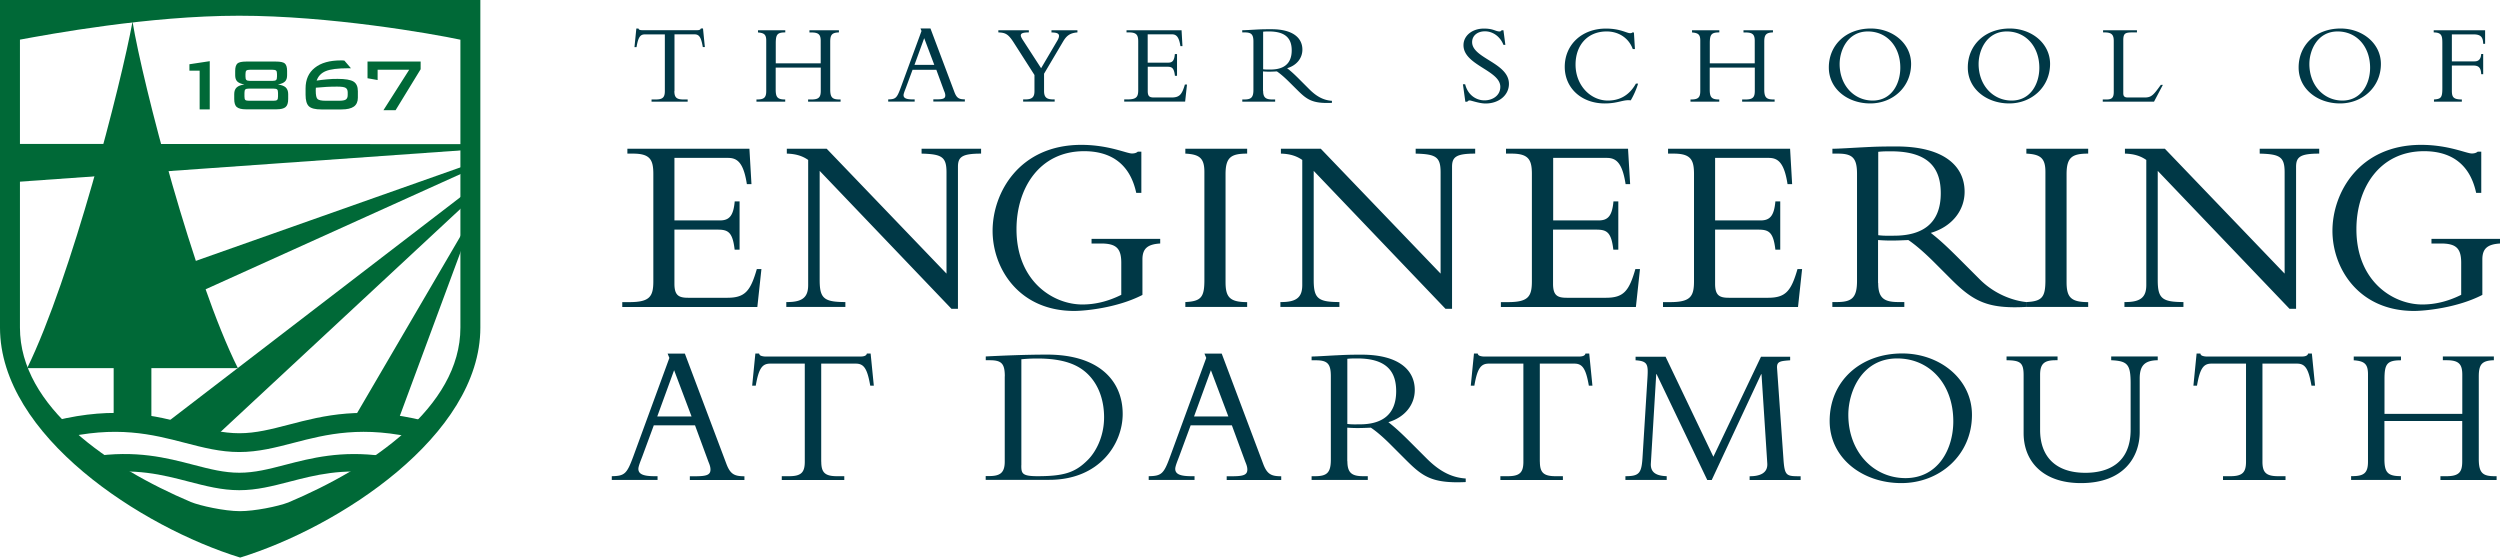 <svg xmlns="http://www.w3.org/2000/svg" baseProfile="tiny" version="1.2" viewBox="0 0 391.07 87.22"><path fill="#003846" d="M105.49 14.25c0 .97.32 1.31 1.42 1.31h.66v.34h-5.65v-.34h.66c1.09 0 1.42-.34 1.42-1.31V5.38h-3.12c-.72 0-1.04.41-1.31 1.99h-.32l.29-2.91h.34c.02.11.09.18.2.21.11.04.23.05.36.05h8.63c.25 0 .52-.05.56-.27h.34l.29 2.91h-.32c-.27-1.58-.59-1.99-1.31-1.99h-3.12v8.88zM121.34 10.57v3.41c0 1.17.23 1.58 1.44 1.58h.05v.34h-4.5v-.34h.11c1.06 0 1.42-.29 1.42-1.31v-7.9c0-.93-.31-1.2-1.29-1.27v-.35h4.27v.34c-1.27 0-1.49.34-1.49 1.72v3.12h7.03V6.39c0-.95-.31-1.31-1.42-1.31h-.34v-.35h4.61v.34c-1.08.04-1.36.36-1.36 1.47V14c0 1.27.36 1.56 1.44 1.56h.18v.34h-5.08v-.34h.56c1.16 0 1.42-.41 1.42-1.35v-3.64h-7.05zM142.74 10.94l-1.04 2.82c-.13.34-.36.88-.36 1.13 0 .48.47.66 1.46.66h.28v.34h-4.14v-.34c1.17-.02 1.36-.22 1.94-1.78l3.27-8.92-.16-.4h1.56l3.75 9.96c.36.95.74 1.13 1.63 1.13v.34H146v-.34h.47c1.02 0 1.4-.11 1.4-.61 0-.29-.12-.56-.2-.74l-1.2-3.27h-3.73zm1.83-4.97l-1.52 4.18h3.1l-1.58-4.18zM165.39 6.37c.57-.99.23-1.29-.91-1.29v-.35h4.06v.34c-1.22.09-1.74.58-2.24 1.42l-2.98 5.04v2.69c0 .95.34 1.33 1.43 1.33h.23v.34h-4.93v-.34h.34c1.11 0 1.43-.41 1.43-1.29v-2.53l-3.19-4.99c-.88-1.38-1.29-1.63-2.46-1.67v-.34h4.77v.34c-1.4 0-1.49.34-.95 1.17l2.87 4.43 2.53-4.3zM184.13 11.86h-.34c-.14-1.27-.49-1.42-1.22-1.42h-3.03v3.82c0 .83.31.99.97.99h2.76c1.25 0 1.63-.48 2.08-2.03h.33l-.29 2.67h-9.53v-.34h.5c1.43 0 1.69-.4 1.69-1.47V6.51c0-1-.23-1.44-1.44-1.44h-.39v-.34h8.61l.14 2.49h-.32c-.23-1.52-.68-1.85-1.33-1.85h-3.79V9.8h3.21c.65 0 .95-.3 1.04-1.34h.34v3.4zM197.59 14.21c0 1.08.44 1.35 1.46 1.35h.42v.34h-5.14v-.34h.3c1.06 0 1.44-.29 1.44-1.49V6.51c0-1.11-.31-1.44-1.35-1.44h-.4v-.34c.43 0 1.53-.07 2.27-.11.75-.04 1.11-.05 2.3-.05 3.35 0 4.84 1.36 4.84 3.19 0 1.35-.91 2.48-2.39 2.91.67.52 1.21 1.02 2.05 1.87l1.42 1.42c1.06 1.06 2.15 1.72 3.54 1.81v.32c-3.14.14-3.95-.54-5.55-2.14l-1.19-1.18c-.8-.79-1.43-1.31-1.87-1.6-.45.02-.75.04-1.24.04-.4 0-.64-.02-.93-.04v3.04zm0-3.37c.44.05.71.04 1.13.04 2.02 0 3.34-.84 3.34-3 0-1.67-.76-2.96-3.56-2.96-.35 0-.58 0-.91.04v5.88zM229.19 13.17c.38 1.6 1.63 2.53 3.03 2.53 1.2 0 2.47-.7 2.47-2.12 0-2.58-5.76-3.37-5.76-6.51 0-1.49 1.36-2.6 3.2-2.6 1.51 0 1.81.45 2.44.45.14 0 .22-.04.32-.18h.29l.3 2.28h-.3c-.5-1.29-1.65-2.12-2.89-2.12-1.18 0-2.01.68-2.01 1.69 0 2.55 5.76 3.23 5.76 6.53 0 1.76-1.56 3.07-3.66 3.07-.99 0-2.24-.48-2.49-.48a.43.43 0 00-.36.2h-.31l-.38-2.73h.35zM255.41 7.68c-.59-1.67-2.14-2.76-4.09-2.76-3 0-4.86 2.17-4.86 5.18 0 3.25 2.33 5.63 5.06 5.63 1.42 0 3.16-.48 4.38-2.65h.34c-.23.81-.72 1.92-1.15 2.62-1.15-.16-1.94.48-4.06.48-3.64 0-6.26-2.4-6.26-5.72 0-3.48 2.69-5.99 6.44-5.99 2.26 0 3.23.72 3.79.72.2 0 .29-.05.32-.11h.27l.16 2.6h-.34zM267.45 10.57v3.41c0 1.17.23 1.58 1.44 1.58h.05v.34h-4.5v-.34h.11c1.06 0 1.42-.29 1.42-1.31v-7.9c0-.93-.3-1.2-1.29-1.27v-.35h4.27v.34c-1.27 0-1.49.34-1.49 1.72v3.12h7.03V6.39c0-.95-.3-1.31-1.42-1.31h-.34v-.35h4.61v.34c-1.08.04-1.36.36-1.36 1.47V14c0 1.27.36 1.56 1.44 1.56h.18v.34h-5.08v-.34h.56c1.17 0 1.42-.41 1.42-1.35v-3.64h-7.05zM292.56 16.18c-3.52 0-6.48-2.26-6.48-5.62 0-3.57 2.75-6.1 6.57-6.1 3.39 0 6.3 2.31 6.3 5.54 0 3.64-2.9 6.18-6.39 6.18zm-.37-11.26c-3.16 0-4.42 2.94-4.42 5.09 0 3.36 2.28 5.72 5.17 5.72 2.93 0 4.32-2.58 4.32-5.13.01-3.33-2.11-5.68-5.07-5.68zM314.3 16.18c-3.52 0-6.48-2.26-6.48-5.62 0-3.57 2.75-6.1 6.57-6.1 3.39 0 6.3 2.31 6.3 5.54-.01 3.64-2.91 6.18-6.39 6.18zm-.38-11.26c-3.16 0-4.41 2.94-4.41 5.09 0 3.36 2.28 5.72 5.17 5.72 2.93 0 4.33-2.58 4.33-5.13-.01-3.33-2.13-5.68-5.09-5.68zM336.95 15.9h-8.02v-.34h.59c.82 0 1.13-.27 1.13-1.18V6.42c0-.95-.29-1.35-1.42-1.35h-.25v-.34h5.3v.34h-.67c-1.17 0-1.47.13-1.47 1.24v8.27c0 .49.2.67.72.67h2.64c1.06 0 1.38-.41 2.51-1.97h.32l-1.38 2.62zM366.05 16.18c-3.52 0-6.48-2.26-6.48-5.62 0-3.57 2.74-6.1 6.57-6.1 3.39 0 6.3 2.31 6.3 5.54 0 3.64-2.91 6.18-6.39 6.18zm-.38-11.26c-3.16 0-4.42 2.94-4.42 5.09 0 3.36 2.28 5.72 5.17 5.72 2.92 0 4.33-2.58 4.33-5.13 0-3.33-2.12-5.68-5.08-5.68zM388.44 11.61h-.31c-.04-1.04-.41-1.36-1.27-1.36h-3.32v3.93c0 1 .22 1.38 1.56 1.38v.34h-4.36v-.34c1.11-.07 1.31-.31 1.31-1.76V6.76c0-1.15-.09-1.67-1.35-1.69v-.34h8.04v2.12h-.3c-.02-1.04-.38-1.47-1.49-1.47h-3.41V9.6h3.55c.66 0 .99-.38 1.04-1.15h.31v3.16zM115.68 39.06h-.76c-.32-2.82-1.07-3.14-2.7-3.14h-6.72v8.47c0 1.83.68 2.19 2.15 2.19h6.13c2.78 0 3.62-1.07 4.61-4.49h.72l-.64 5.93H97.34v-.76h1.12c3.18 0 3.74-.87 3.74-3.26V27.21c0-2.23-.52-3.18-3.18-3.18h-.88v-.76h19.09l.32 5.53h-.72c-.52-3.38-1.51-4.1-2.94-4.1h-8.39v9.78h7.12c1.43 0 2.11-.68 2.31-2.98h.76v7.56zM148.82 48.29l-20.6-21.56v17.06c0 2.87.64 3.46 4.02 3.46v.76H123v-.76h.16c2.47 0 3.26-.84 3.26-2.66V25.02c-.91-.64-1.95-.95-3.34-.99v-.76h6.24l18.74 19.53V26.97c0-2.43-.72-2.86-3.9-2.94v-.76h9.31v.76c-2.99 0-3.62.52-3.62 2.07v22.2h-1.03zM178.7 46.14c-3.94 2.03-8.99 2.5-10.66 2.5-8.71 0-12.77-6.72-12.77-12.53 0-5.97 4.18-13.45 13.88-13.45 4.26 0 7.08 1.35 7.92 1.35.36 0 .68-.08.91-.28h.56v6.44h-.8c-1.07-4.97-4.46-6.52-8.15-6.52-7 0-10.58 5.81-10.58 12.21 0 8.15 5.73 11.77 10.3 11.77 1.83 0 3.86-.4 6.09-1.51v-5.01c0-2.27-.8-3.02-3.18-3.02h-1.47v-.72h10.74v.72c-1.99.12-2.78.8-2.78 2.5v5.55zM195.09 48.01h-9.67v-.76c2.47-.12 2.98-.76 2.98-3.42V26.89c0-2.15-.76-2.75-2.98-2.86v-.76h9.67v.76c-2.51 0-3.38.56-3.38 3.22v16.87c0 2.35.64 3.14 3.38 3.14v.75zM226.1 48.29l-20.6-21.56v17.06c0 2.87.64 3.46 4.02 3.46v.76h-9.23v-.76h.16c2.47 0 3.26-.84 3.26-2.66V25.02c-.92-.64-1.95-.95-3.34-.99v-.76h6.24l18.74 19.53V26.97c0-2.43-.72-2.86-3.9-2.94v-.76h9.31v.76c-2.98 0-3.62.52-3.62 2.07v22.2h-1.04zM253.13 39.06h-.76c-.32-2.82-1.07-3.14-2.71-3.14h-6.72v8.47c0 1.83.68 2.19 2.15 2.19h6.12c2.79 0 3.62-1.07 4.61-4.49h.72l-.64 5.93h-21.12v-.76h1.11c3.18 0 3.74-.87 3.74-3.26V27.21c0-2.23-.52-3.18-3.18-3.18h-.87v-.76h19.09l.33 5.53h-.71c-.52-3.38-1.51-4.1-2.94-4.1h-8.39v9.78h7.12c1.43 0 2.11-.68 2.31-2.98h.76v7.56zM278.48 39.06h-.76c-.32-2.82-1.07-3.14-2.71-3.14h-6.72v8.47c0 1.83.68 2.19 2.15 2.19h6.13c2.78 0 3.62-1.07 4.61-4.49h.72l-.64 5.93h-21.12v-.76h1.11c3.18 0 3.74-.87 3.74-3.26V27.21c0-2.23-.52-3.18-3.18-3.18h-.88v-.76h19.09l.32 5.53h-.72c-.52-3.38-1.51-4.1-2.94-4.1h-8.39v9.78h7.12c1.43 0 2.11-.68 2.31-2.98h.76v7.56zM293.8 44.27c0 2.39.95 2.98 3.18 2.98h.91v.76h-11.26v-.76h.68c2.35 0 3.18-.64 3.18-3.3V27.21c0-2.47-.68-3.18-2.98-3.18h-.87v-.76c.95 0 3.38-.16 5.01-.24 1.63-.08 2.42-.12 5.01-.12 7.36 0 10.66 3.02 10.66 7.08 0 2.98-2.03 5.49-5.29 6.44 1.47 1.15 2.66 2.27 4.53 4.14l3.14 3.14c2.35 2.35 5.27 3.34 7.27 3.54v.76c-5.9.32-8.19-.76-11.73-4.3l-2.62-2.62c-1.75-1.75-3.14-2.9-4.1-3.54-1 .04-1.63.08-2.71.08-.88 0-1.39-.04-2.03-.08v6.72zm0-7.48c.95.12 1.55.08 2.47.08 4.42 0 7.32-1.87 7.32-6.64 0-3.7-1.67-6.56-7.79-6.56-.76 0-1.27 0-1.99.08v13.04zM326.65 48.01h-9.67v-.76c2.47-.12 2.98-.76 2.98-3.42V26.89c0-2.15-.76-2.75-2.98-2.86v-.76h9.67v.76c-2.51 0-3.38.56-3.38 3.22v16.87c0 2.35.64 3.14 3.38 3.14v.75zM358.13 48.29l-20.6-21.56v17.06c0 2.87.64 3.46 4.02 3.46v.76h-9.23v-.76h.16c2.47 0 3.26-.84 3.26-2.66V25.02c-.92-.64-1.95-.95-3.34-.99v-.76h6.25l18.73 19.53V26.97c0-2.43-.71-2.86-3.9-2.94v-.76h9.31v.76c-2.98 0-3.62.52-3.62 2.07v22.2h-1.04zM388.29 46.14c-3.94 2.03-8.99 2.5-10.66 2.5-8.71 0-12.77-6.72-12.77-12.53 0-5.97 4.18-13.45 13.88-13.45 4.26 0 7.08 1.35 7.92 1.35.36 0 .67-.08.92-.28h.56v6.44h-.8c-1.07-4.97-4.45-6.52-8.15-6.52-7 0-10.58 5.81-10.58 12.21 0 8.15 5.73 11.77 10.3 11.77 1.83 0 3.86-.4 6.09-1.51v-5.01c0-2.27-.8-3.02-3.18-3.02h-1.47v-.72h10.74v.72c-1.99.12-2.78.8-2.78 2.5v5.55zM102.28 66.51l-1.8 4.88c-.22.59-.62 1.52-.62 1.95 0 .84.81 1.15 2.51 1.15h.49v.59H95.7v-.59c2.02-.03 2.36-.37 3.36-3.07l5.65-15.43-.28-.68h2.7l6.49 17.23c.62 1.65 1.27 1.96 2.83 1.96v.59h-8.54v-.59h.81c1.77 0 2.42-.19 2.42-1.05 0-.5-.22-.96-.34-1.27l-2.08-5.65h-6.44zm3.17-8.6l-2.64 7.24h5.37l-2.73-7.24zM128.47 72.22c0 1.68.56 2.27 2.45 2.27h1.15v.59h-9.78v-.59h1.15c1.89 0 2.45-.59 2.45-2.27V56.88h-5.4c-1.24 0-1.8.71-2.27 3.45h-.56l.5-5.03h.59c.03.19.15.31.34.37.19.06.41.1.62.1h14.93c.44 0 .9-.1.96-.47h.59l.5 5.03h-.56c-.47-2.73-1.02-3.45-2.27-3.45h-5.4v15.34zM157.18 58.87c0-2.02-.53-2.52-2.36-2.52h-.62v-.59c1.15-.06 2.67-.13 4.38-.19s3.6-.1 5.21-.1c8.2 0 11.83 4.16 11.83 9.28 0 4.69-3.63 10.31-11.49 10.31h-9.94v-.59h.53c1.68 0 2.45-.46 2.45-2.27V58.87zm2.58 13.91c0 1.27.09 1.71 2.55 1.71 4.16 0 5.9-.59 7.82-2.51 1.15-1.12 2.58-3.51 2.58-6.71 0-2.3-.65-4.84-2.48-6.68-1.43-1.43-3.63-2.51-7.98-2.51-1.27 0-2.11.09-2.48.12v16.58zM186.26 66.51l-1.8 4.88c-.22.59-.62 1.52-.62 1.95 0 .84.81 1.15 2.52 1.15h.5v.59h-7.17v-.59c2.02-.03 2.36-.37 3.35-3.07l5.65-15.43-.28-.68h2.7l6.48 17.23c.62 1.65 1.27 1.96 2.83 1.96v.59h-8.53v-.59h.81c1.77 0 2.42-.19 2.42-1.05 0-.5-.22-.96-.34-1.27l-2.08-5.65h-6.44zm3.16-8.6l-2.64 7.24h5.37l-2.73-7.24zM210.77 72.16c0 1.86.75 2.33 2.48 2.33h.71v.59h-8.79v-.59h.53c1.83 0 2.48-.5 2.48-2.58V58.84c0-1.93-.53-2.48-2.33-2.48h-.68v-.59c.74 0 2.64-.13 3.91-.19s1.89-.1 3.91-.1c5.75 0 8.32 2.36 8.32 5.53 0 2.33-1.58 4.28-4.13 5.03 1.15.9 2.08 1.77 3.54 3.23l2.45 2.45c1.83 1.83 3.73 2.98 6.11 3.13v.56c-5.43.25-6.83-.93-9.59-3.7l-2.05-2.05c-1.36-1.37-2.45-2.27-3.2-2.76-.77.03-1.27.06-2.11.06-.68 0-1.09-.03-1.58-.06v5.26zm0-5.84c.75.09 1.21.06 1.92.06 3.45 0 5.71-1.46 5.71-5.19 0-2.89-1.3-5.12-6.09-5.12-.59 0-.99 0-1.55.06v10.19zM240.88 72.22c0 1.68.56 2.27 2.45 2.27h1.15v.59h-9.78v-.59h1.15c1.9 0 2.45-.59 2.45-2.27V56.88h-5.4c-1.24 0-1.8.71-2.27 3.45h-.56l.5-5.03h.59c.03.19.15.31.34.37.19.06.4.1.62.1h14.93c.43 0 .9-.1.96-.47h.59l.5 5.03h-.56c-.47-2.73-1.03-3.45-2.27-3.45h-5.4v15.34zM267.06 75.08l-7.92-16.55h-.06l-.84 13.97c-.09 1.58 1.09 1.93 2.48 1.99v.59h-6.46v-.59c2.27 0 2.55-.5 2.7-3.32l.75-12.08c.12-2.05.06-2.61-1.86-2.73v-.56h4.69l7.48 15.65 7.45-15.65h4.56v.56c-1.52.12-2.11.15-2.05 1.21l.99 14.07c.19 2.86.43 2.86 2.7 2.86v.59h-7.98v-.59c1.46 0 2.89-.4 2.76-2.05l-.9-13.91h-.06l-7.73 16.55h-.7zM297.42 75.57c-6.09 0-11.21-3.91-11.21-9.72 0-6.18 4.75-10.56 11.36-10.56 5.87 0 10.9 4.01 10.9 9.6.01 6.27-5.02 10.68-11.05 10.68zm-.65-19.5c-5.46 0-7.64 5.09-7.64 8.82 0 5.8 3.94 9.9 8.94 9.9 5.06 0 7.48-4.47 7.48-8.88.01-5.77-3.65-9.84-8.78-9.84zM337.53 55.76v.59c-2.08.03-2.82.87-2.82 2.86v8.38c0 3.85-2.45 7.98-9.19 7.98-5.93 0-8.97-3.38-8.97-7.82v-9.07c0-1.99-.56-2.3-2.67-2.33v-.59h7.98v.59h-.28c-1.71 0-2.45.46-2.45 2.27v8.63c0 4.19 2.45 6.71 7.08 6.71 3.51 0 7.08-1.46 7.08-6.74v-7.24c0-2.98-.47-3.51-3.04-3.63v-.59h7.28zM353.91 72.22c0 1.68.56 2.27 2.46 2.27h1.15v.59h-9.78v-.59h1.15c1.89 0 2.45-.59 2.45-2.27V56.88h-5.4c-1.24 0-1.8.71-2.27 3.45h-.56l.5-5.03h.59c.03.19.15.31.34.37.19.06.4.1.62.1h14.93c.43 0 .9-.1.96-.47h.59l.5 5.03h-.56c-.47-2.73-1.02-3.45-2.27-3.45h-5.4v15.34zM372.99 65.85v5.9c0 2.02.41 2.73 2.49 2.73h.09v.59h-7.79v-.59h.19c1.83 0 2.45-.5 2.45-2.27V58.56c0-1.61-.53-2.08-2.23-2.2v-.59h7.39v.59c-2.21 0-2.58.59-2.58 2.98v5.4h12.17v-6.12c0-1.65-.53-2.27-2.45-2.27h-.59v-.59h7.98v.59c-1.86.06-2.36.62-2.36 2.55v12.89c0 2.2.62 2.7 2.48 2.7h.31v.59h-8.79v-.59h.96c2.02 0 2.45-.71 2.45-2.33v-6.3h-12.17z"/><path fill="#006937" d="M73.87 25.53L9.48 48.28l-3.42 8.77L73.87 26.4zM73.87 29.42L25.38 66.64l7.84 2.11 40.65-37.79zM73.87 33.8L54.98 66.12l6.84.9 12.05-32.53zM73.87 22.55l-72-.04.03 5.99 71.97-5.1z"/><path fill="#006937" d="M66.47 65.85c-9.73-2.43-15.86-.84-21.26.57-2.78.72-5.18 1.35-7.77 1.35s-4.99-.62-7.77-1.35c-5.37-1.4-11.46-2.98-21.09-.61l.7 2.86c8.91-2.19 14.61-.71 19.64.6 2.85.74 5.54 1.44 8.51 1.44 2.97 0 5.66-.7 8.51-1.44 5.07-1.32 10.81-2.81 19.81-.56l.72-2.86zM59.88 71.33c-6.57-.88-11.18.32-15.26 1.38-2.57.67-4.78 1.24-7.18 1.24-2.39 0-4.61-.57-7.18-1.24-4.21-1.1-8.99-2.34-15.9-1.29l.41 2.7c6.36-.97 10.65.15 14.8 1.23 2.63.68 5.12 1.33 7.86 1.33s5.23-.65 7.86-1.33c4.02-1.04 8.17-2.12 14.21-1.31l.38-2.71z"/><path fill="#006937" d="M17.78 66.31v-8.72H4.25c6.94-14.21 14.72-44.56 16.48-54.21 1.61 9.75 9.6 40.45 16.48 54.21H23.68v8.72h-5.9z"/><g fill="#006937"><path d="M31.22 11.05h-1.59v-1l3.18-.48v7.54h-1.58v-6.06zM44.56 9.93c.23.22.35.59.35 1.16v.68c0 .43-.1.75-.32.97-.22.22-.58.38-1.12.48.55.06.96.22 1.22.45.26.25.39.59.39 1.04v.78c0 .61-.13 1.03-.41 1.26-.26.23-.74.35-1.42.35h-4.79c-.68 0-1.14-.12-1.41-.35-.28-.22-.41-.65-.41-1.26v-.78c0-.45.13-.8.39-1.04.26-.23.67-.39 1.2-.45-.52-.1-.9-.26-1.12-.48-.22-.22-.32-.55-.32-.97v-.68c0-.57.12-.94.35-1.16.23-.2.7-.3 1.36-.3h4.67c.69 0 1.16.1 1.39.3zm-5.61 3.93c-.29 0-.48.04-.57.13-.1.09-.14.28-.14.55v.55c0 .28.04.45.13.54.1.09.29.13.58.13h3.83c.29 0 .48-.04.57-.13.1-.09.14-.26.14-.54v-.55c0-.28-.04-.46-.14-.55-.09-.09-.28-.13-.57-.13h-3.83zm.17-2.95c-.29 0-.48.04-.58.13-.1.1-.14.28-.14.55v.38c0 .28.04.45.14.54.1.1.29.14.58.14h3.5c.28 0 .46-.04.57-.13.1-.1.14-.28.14-.55v-.38c0-.28-.04-.46-.14-.55-.1-.09-.29-.13-.57-.13h-3.5zM51.2 12.41c.55-.06 1.09-.07 1.62-.07 1.2 0 2.03.14 2.48.42.45.28.68.78.68 1.51v1.02c0 .62-.22 1.09-.62 1.38-.42.3-1.06.45-1.94.45h-3.16c-.94 0-1.59-.16-1.94-.49-.35-.33-.52-.94-.52-1.81v-.99c0-1.39.48-2.47 1.45-3.23.96-.77 2.32-1.15 4.08-1.15h.22c.07.02.19.02.32.03l1.03 1.2h-.48c-1.59 0-2.74.15-3.45.44-.71.29-1.19.78-1.44 1.49.56-.09 1.12-.15 1.67-.2zm-1.8 1.51c-.01.06-.01.14-.01.25 0 .72.1 1.17.29 1.33.19.17.61.26 1.26.26h2.09c.52 0 .87-.06 1.07-.19.19-.13.29-.36.29-.71v-.41c0-.35-.12-.59-.33-.71-.22-.13-.65-.19-1.32-.19-.54 0-1.07.01-1.63.04-.56.03-1.12.07-1.7.13-.01.07-.01.14-.01.2zM64.01 10.91h-4.94v1.61l-1.58-.28V9.63h8.31v1.2l-3.92 6.41h-1.9l4.03-6.33z"/></g><path fill="#006937" d="M0 0v51.25c0 16.92 22.16 31.22 37.57 35.97 15.41-4.75 37.57-19.05 37.57-35.97V0H0zm72.02 51.25c0 12.47-14.08 21.93-26.92 27.35-1.65.63-5.28 1.36-7.57 1.36-2.41 0-6.3-.86-7.66-1.43h-.01C17.08 73.1 3.12 63.67 3.12 51.25V6.2c4.57-.84 20.11-3.74 34.28-3.74 14.19 0 30.1 2.79 34.62 3.75v45.04z"/></svg>